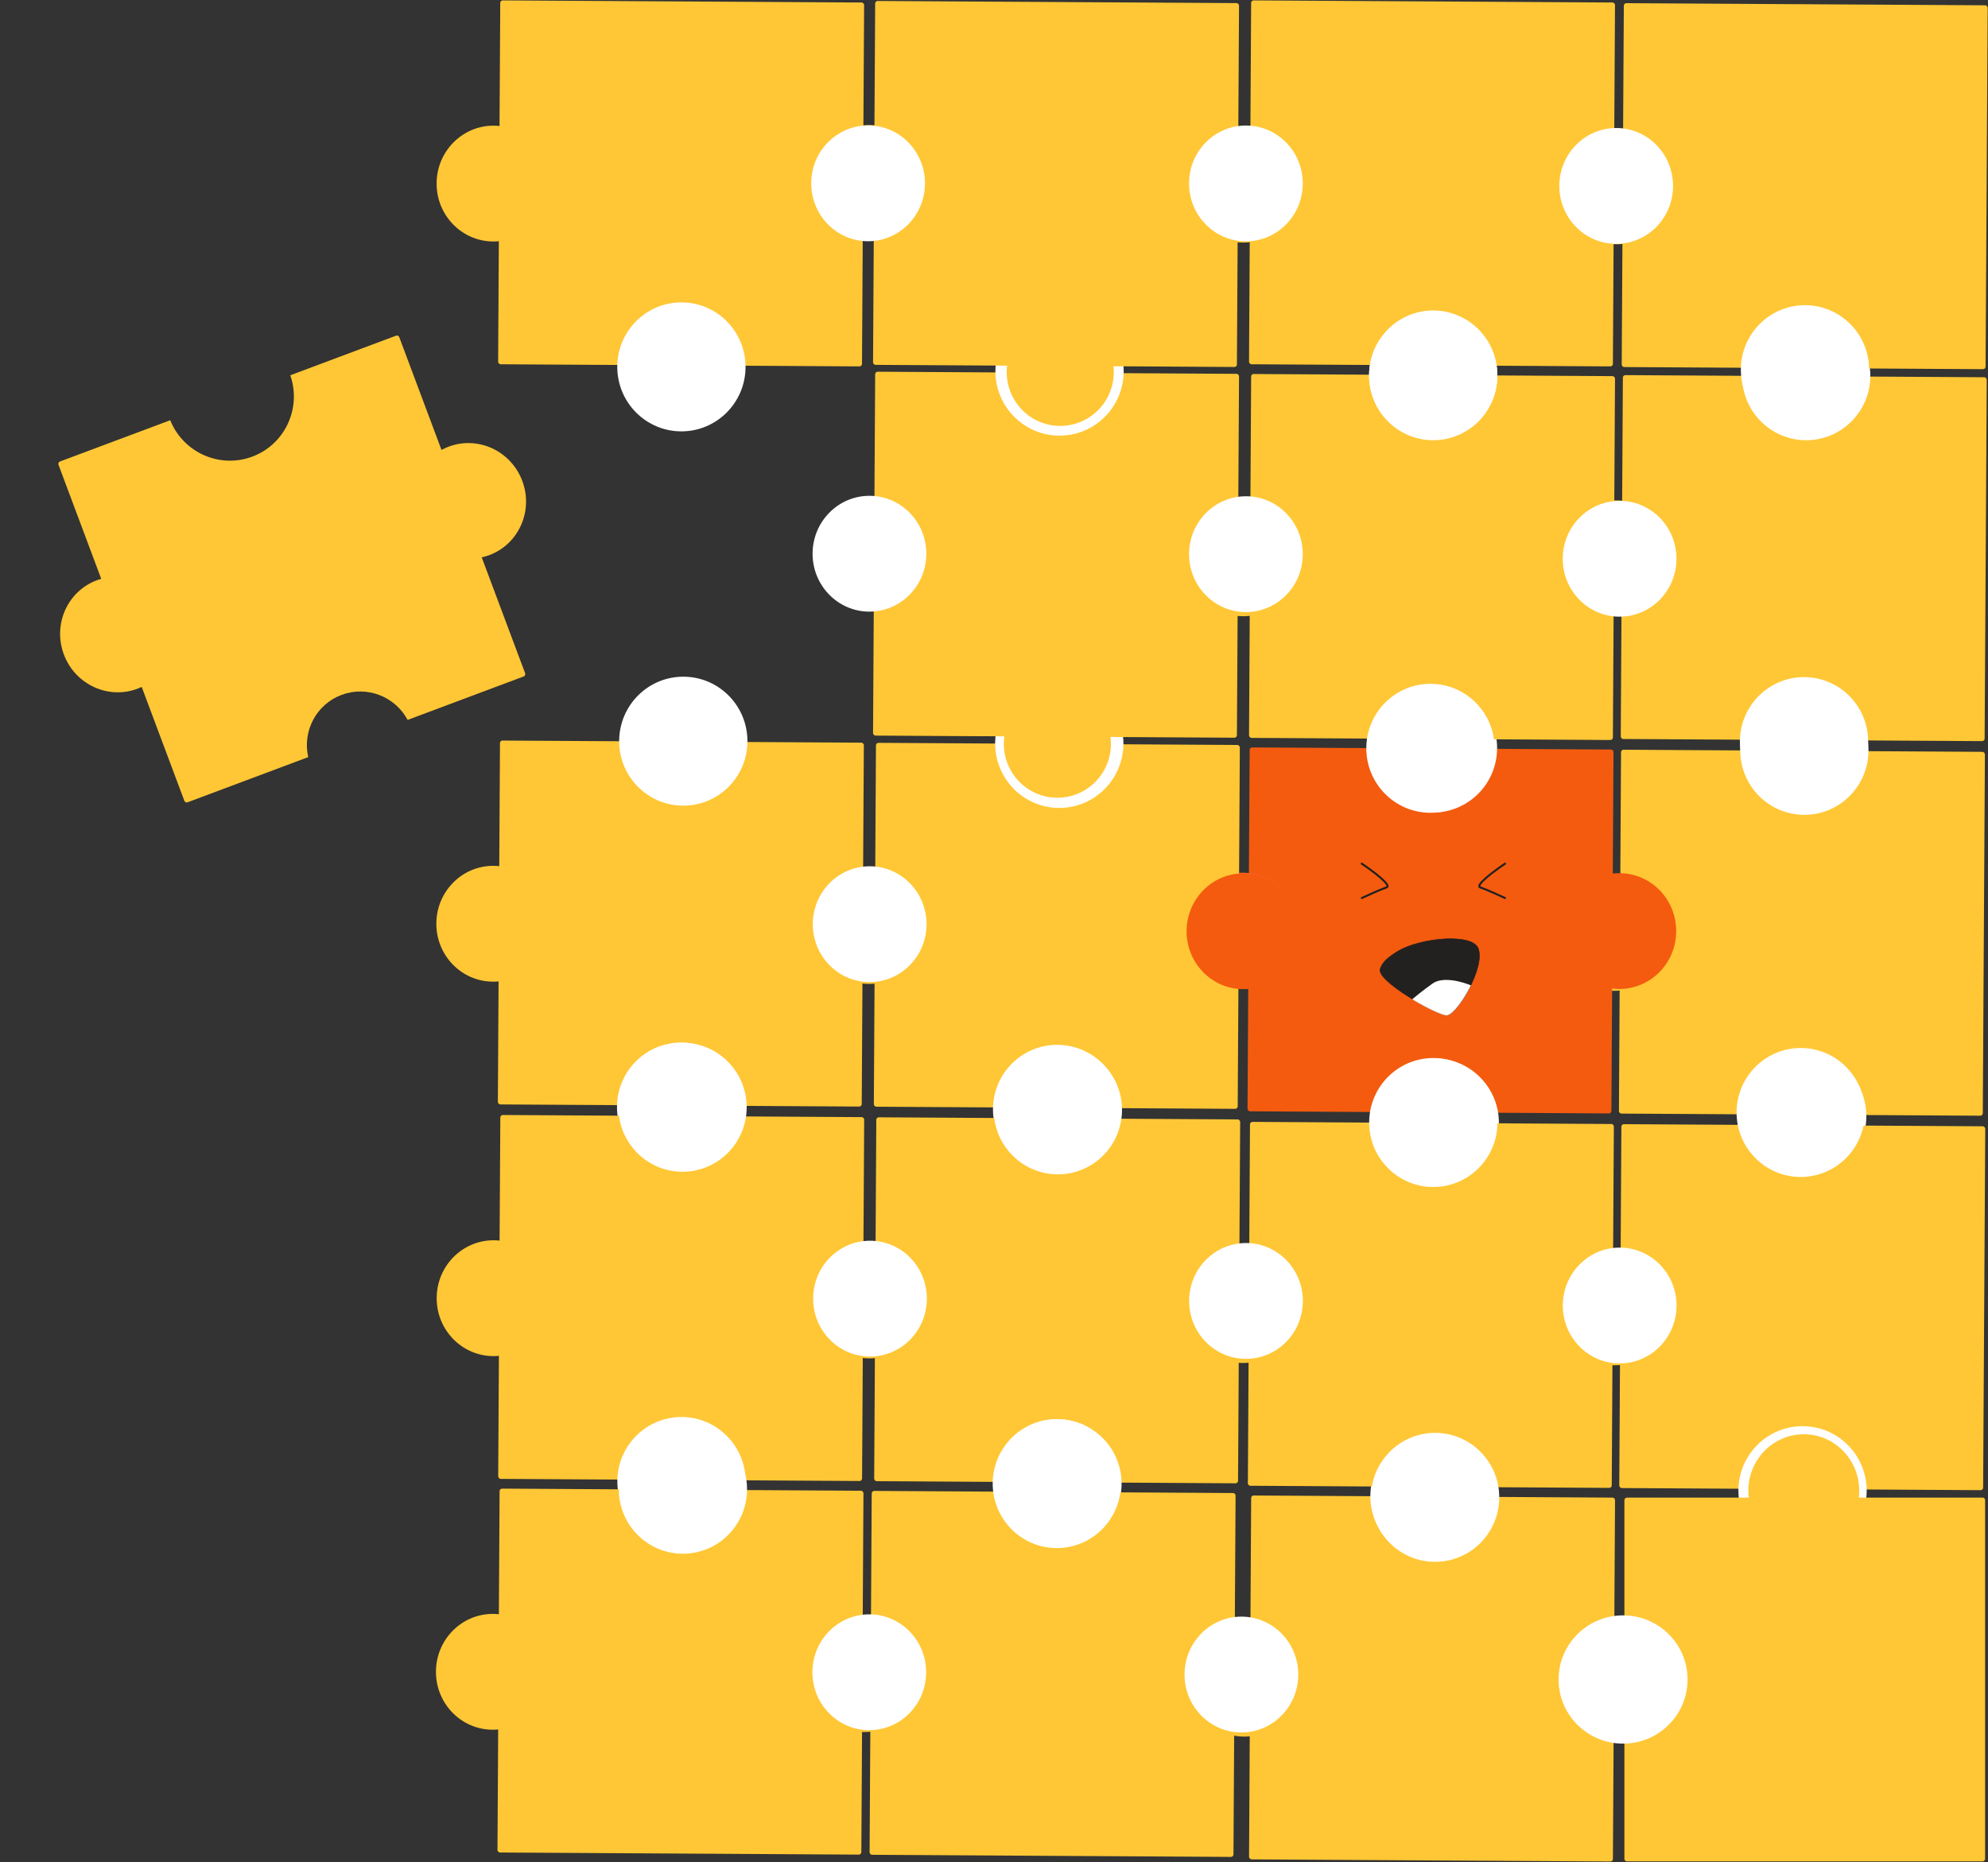<svg width="3980" height="3729" viewBox="0 0 3980 3729" fill="none" xmlns="http://www.w3.org/2000/svg">
<rect x="0" y="0" width="3980" height="3729" fill="#333333" stroke="none"/>
<rect x="3969.54" y="2234.13" width="728.473" height="728.635" rx="5" transform="rotate(-179.662 3969.54 2234.13)" fill="#FFC735"/>
<ellipse cx="3608.03" cy="2235.09" rx="128.4" ry="129.128" transform="rotate(-179.662 3608.03 2235.09)" fill="white"/>
<ellipse cx="3612.35" cy="1502.49" rx="128.4" ry="129.128" transform="rotate(-179.662 3612.35 1502.49)" fill="white"/>
<ellipse cx="3231.79" cy="1868.05" rx="113.853" ry="115.962" transform="rotate(-179.662 3231.79 1868.05)" fill="#FFC735"/>
<rect x="3970.22" y="2983.93" width="728.473" height="728.635" rx="5" transform="rotate(-179.662 3970.22 2983.93)" fill="#FFC735"/>
<ellipse cx="3608.71" cy="2984.89" rx="128.4" ry="129.128" transform="rotate(-179.662 3608.71 2984.89)" fill="white"/>
<ellipse cx="3605.08" cy="2227.63" rx="128.4" ry="129.128" transform="rotate(-179.662 3605.08 2227.63)" fill="white"/>
<ellipse cx="3232.48" cy="2617.86" rx="113.853" ry="115.962" transform="rotate(-179.662 3232.48 2617.86)" fill="#FFC735"/>
<rect x="3973.21" y="1484.04" width="728.473" height="728.635" rx="5" transform="rotate(-179.662 3973.21 1484.04)" fill="#FFC735"/>
<ellipse cx="3611.7" cy="1484.99" rx="128.4" ry="129.128" transform="rotate(-179.662 3611.7 1484.99)" fill="white"/>
<ellipse cx="3616.02" cy="752.402" rx="128.4" ry="129.128" transform="rotate(-179.662 3616.02 752.402)" fill="white"/>
<ellipse cx="3235.46" cy="1117.96" rx="113.853" ry="115.962" transform="rotate(-179.662 3235.46 1117.96)" fill="#FFC735"/>
<rect x="3975.11" y="739.245" width="728.473" height="728.635" rx="5" transform="rotate(-179.662 3975.11 739.245)" fill="#FFC735"/>
<ellipse cx="3613.59" cy="740.197" rx="128.4" ry="129.128" transform="rotate(-179.662 3613.59 740.197)" fill="white"/>
<ellipse cx="3237.36" cy="373.165" rx="113.853" ry="115.962" transform="rotate(-179.662 3237.36 373.165)" fill="#FFC735"/>
<rect x="3229.04" y="3727.47" width="728.473" height="728.635" rx="5" transform="rotate(-179.662 3229.04 3727.47)" fill="#FFC735"/>
<ellipse cx="2871.85" cy="2995.83" rx="128.4" ry="129.128" transform="rotate(-179.662 2871.85 2995.83)" fill="white"/>
<ellipse cx="3244.97" cy="3362.29" rx="113.853" ry="115.962" transform="rotate(-179.662 3244.97 3362.29)" fill="#FFC735"/>
<ellipse cx="2491.29" cy="3361.4" rx="113.853" ry="115.962" transform="rotate(-179.662 2491.29 3361.4)" fill="#FFC735"/>
<rect x="3226" y="2229.54" width="728.473" height="728.635" rx="5" transform="rotate(-179.662 3226 2229.54)" fill="#F45B0F"/>
<ellipse cx="2872.42" cy="2248.48" rx="128.4" ry="129.128" transform="rotate(-179.662 2872.42 2248.48)" fill="white"/>
<ellipse cx="2868.82" cy="1497.9" rx="128.4" ry="129.128" transform="rotate(-179.662 2868.82 1497.9)" fill="white"/>
<ellipse cx="3241.93" cy="1864.36" rx="113.853" ry="115.962" transform="rotate(-179.662 3241.93 1864.36)" fill="#F45B0F"/>
<ellipse cx="2488.25" cy="1863.47" rx="113.853" ry="115.962" transform="rotate(-179.662 2488.25 1863.47)" fill="#FD6234"/>
<rect x="3226.68" y="2979.35" width="728.473" height="728.635" rx="5" transform="rotate(-179.662 3226.68 2979.35)" fill="#FFC735"/>
<ellipse cx="2873.1" cy="2998.28" rx="128.4" ry="129.128" transform="rotate(-179.662 2873.1 2998.28)" fill="white"/>
<ellipse cx="2869.49" cy="2247.71" rx="128.4" ry="129.128" transform="rotate(-179.662 2869.49 2247.71)" fill="white"/>
<ellipse cx="3242.61" cy="2614.16" rx="113.853" ry="115.962" transform="rotate(-179.662 3242.61 2614.16)" fill="white"/>
<ellipse cx="2488.94" cy="2613.27" rx="113.853" ry="115.962" transform="rotate(-179.662 2488.94 2613.27)" fill="#FFC735"/>
<rect x="3229" y="1481.8" width="728.473" height="728.635" rx="5" transform="rotate(-179.662 3229 1481.8)" fill="#FFC735"/>
<ellipse cx="2863.78" cy="1498.38" rx="128.4" ry="129.128" transform="rotate(-179.662 2863.78 1498.38)" fill="white"/>
<ellipse cx="2869.35" cy="752.401" rx="128.4" ry="129.128" transform="rotate(-179.662 2869.35 752.401)" fill="white"/>
<ellipse cx="3242.47" cy="1118.85" rx="113.853" ry="115.962" transform="rotate(-179.662 3242.47 1118.85)" fill="white"/>
<ellipse cx="2488.79" cy="1117.96" rx="113.853" ry="115.962" transform="rotate(-179.662 2488.79 1117.96)" fill="#FFC735"/>
<rect x="2477.88" y="2220.36" width="728.473" height="728.635" rx="5" transform="rotate(-179.662 2477.88 2220.36)" fill="#FFC735"/>
<ellipse cx="2116.36" cy="2221.32" rx="128.4" ry="129.128" transform="rotate(-179.662 2116.36 2221.32)" fill="white"/>
<ellipse cx="2120.69" cy="1488.72" rx="128.4" ry="129.128" transform="rotate(-179.662 2120.69 1488.72)" fill="white"/>
<ellipse cx="2489.4" cy="1864.75" rx="113.853" ry="115.962" transform="rotate(-179.662 2489.4 1864.75)" fill="#F45B0F"/>
<ellipse cx="1740.13" cy="1854.29" rx="113.853" ry="115.962" transform="rotate(-179.662 1740.13 1854.29)" fill="#FFC735"/>
<rect x="2478.56" y="2970.17" width="728.473" height="728.635" rx="5" transform="rotate(-179.662 2478.56 2970.17)" fill="#FFC735"/>
<ellipse cx="2117.04" cy="2971.12" rx="128.4" ry="129.128" transform="rotate(-179.662 2117.04 2971.12)" fill="white"/>
<ellipse cx="2117.87" cy="2222.41" rx="128.4" ry="129.128" transform="rotate(-179.662 2117.87 2222.41)" fill="white"/>
<ellipse cx="2494.48" cy="2604.98" rx="113.853" ry="115.962" transform="rotate(-179.662 2494.48 2604.98)" fill="white"/>
<ellipse cx="1740.81" cy="2604.09" rx="113.853" ry="115.962" transform="rotate(-179.662 1740.81 2604.09)" fill="#FFC735"/>
<rect x="2476.28" y="1477.22" width="728.473" height="728.635" rx="5" transform="rotate(-179.662 2476.28 1477.22)" fill="#FFC735"/>
<ellipse cx="2116.9" cy="1489.58" rx="107.18" ry="107.788" transform="rotate(-179.662 2116.9 1489.58)" fill="#FFC735"/>
<ellipse cx="2121.23" cy="743.224" rx="128.4" ry="129.128" transform="rotate(-179.662 2121.23 743.224)" fill="white"/>
<ellipse cx="2494.34" cy="1109.67" rx="113.853" ry="115.962" transform="rotate(-179.662 2494.34 1109.67)" fill="white"/>
<ellipse cx="1740.66" cy="1108.78" rx="113.853" ry="115.962" transform="rotate(-179.662 1740.66 1108.78)" fill="white"/>
<path fill-rule="evenodd" clip-rule="evenodd" d="M816.051 1441.54L1048.38 1354.54C1050.97 1353.57 1052.28 1350.69 1051.31 1348.1L964.413 1116.04C969.534 1114.91 974.636 1113.41 979.686 1111.52C1038.57 1089.47 1068.1 1022.97 1045.64 962.994C1023.19 903.017 957.243 872.271 898.357 894.321C893.307 896.212 888.473 898.43 883.87 900.942L799.305 675.105C798.337 672.519 795.455 671.207 792.869 672.175L581.199 751.435C604.075 817.417 570.531 889.845 505.132 914.333C439.733 938.822 366.868 906.239 340.781 841.46L120.02 924.123C117.434 925.092 116.122 927.973 117.091 930.559L202.646 1159.04C199.683 1159.88 196.732 1160.85 193.798 1161.95C134.911 1184 105.381 1250.49 127.839 1310.47C150.297 1370.45 216.24 1401.19 275.127 1379.14C278.06 1378.04 280.921 1376.83 283.707 1375.52L369.095 1603.56C370.064 1606.15 372.945 1607.46 375.531 1606.49L617.101 1516.03C605.218 1464.23 632.999 1410.45 683.858 1391.41C734.718 1372.37 790.988 1394.67 816.051 1441.54Z" fill="#FFC735"/>
<rect x="2469.38" y="3718.29" width="728.473" height="728.635" rx="5" transform="rotate(-179.662 2469.38 3718.29)" fill="#FFC735"/>
<ellipse cx="2115.79" cy="2970.74" rx="128.4" ry="129.128" transform="rotate(-179.662 2115.79 2970.74)" fill="white"/>
<ellipse cx="2485.3" cy="3353.1" rx="113.853" ry="115.962" transform="rotate(-179.662 2485.3 3353.1)" fill="white"/>
<ellipse cx="1731.63" cy="3352.22" rx="113.853" ry="115.962" transform="rotate(-179.662 1731.63 3352.22)" fill="#FFC735"/>
<rect x="1725.16" y="2215.78" width="728.473" height="728.635" rx="5" transform="rotate(-179.662 1725.16 2215.78)" fill="#FFC735"/>
<ellipse cx="1363.64" cy="2216.73" rx="128.4" ry="129.128" transform="rotate(-179.662 1363.64 2216.73)" fill="white"/>
<ellipse cx="1367.97" cy="1484.14" rx="128.4" ry="129.128" transform="rotate(-179.662 1367.97 1484.14)" fill="white"/>
<ellipse cx="1741.08" cy="1850.59" rx="113.853" ry="115.962" transform="rotate(-179.662 1741.08 1850.59)" fill="white"/>
<ellipse cx="987.409" cy="1849.7" rx="113.853" ry="115.962" transform="rotate(-179.662 987.409 1849.7)" fill="#FFC735"/>
<rect x="1725.84" y="2965.57" width="728.473" height="728.635" rx="5" transform="rotate(-179.662 1725.84 2965.57)" fill="#FFC735"/>
<ellipse cx="1364.32" cy="2966.53" rx="128.4" ry="129.128" transform="rotate(-179.662 1364.32 2966.53)" fill="white"/>
<ellipse cx="1366.44" cy="2217.19" rx="128.4" ry="129.128" transform="rotate(-179.662 1366.44 2217.19)" fill="white"/>
<ellipse cx="1741.76" cy="2600.39" rx="113.853" ry="115.962" transform="rotate(-179.662 1741.76 2600.39)" fill="white"/>
<ellipse cx="988.087" cy="2599.5" rx="113.853" ry="115.962" transform="rotate(-179.662 988.087 2599.5)" fill="#FFC735"/>
<rect x="1724.38" y="3713.7" width="728.473" height="728.635" rx="5" transform="rotate(-179.662 1724.38 3713.7)" fill="#FFC735"/>
<ellipse cx="1367.19" cy="2982.06" rx="128.4" ry="129.128" transform="rotate(-179.662 1367.19 2982.06)" fill="white"/>
<ellipse cx="1740.3" cy="3348.52" rx="113.853" ry="115.962" transform="rotate(-179.662 1740.3 3348.52)" fill="white"/>
<ellipse cx="986.626" cy="3347.63" rx="113.853" ry="115.962" transform="rotate(-179.662 986.626 3347.63)" fill="#FFC735"/>
<rect x="3229" y="733.677" width="728.473" height="728.635" rx="5" transform="rotate(-179.662 3229 733.677)" fill="#FFC735"/>
<ellipse cx="2869.3" cy="750.858" rx="128.4" ry="129.128" transform="rotate(-179.662 2869.3 750.858)" fill="white"/>
<ellipse cx="3235.61" cy="372.327" rx="113.853" ry="115.962" transform="rotate(-179.662 3235.61 372.327)" fill="white"/>
<ellipse cx="2488.79" cy="369.835" rx="113.853" ry="115.962" transform="rotate(-179.662 2488.79 369.835)" fill="#FFC735"/>
<rect x="2476.28" y="734.854" width="728.473" height="728.635" rx="5" transform="rotate(-179.662 2476.28 734.854)" fill="#FFC735"/>
<ellipse cx="2122.61" cy="745.046" rx="107.18" ry="107.788" transform="rotate(-179.662 2122.61 745.046)" fill="#FFC735"/>
<ellipse cx="2494.34" cy="367.312" rx="113.853" ry="115.962" transform="rotate(-179.662 2494.34 367.312)" fill="white"/>
<ellipse cx="1740.67" cy="366.423" rx="113.853" ry="115.962" transform="rotate(-179.662 1740.67 366.423)" fill="#FFC735"/>
<rect x="1725.7" y="733.68" width="728.473" height="728.635" rx="5" transform="rotate(-179.662 1725.7 733.68)" fill="#FFC735"/>
<ellipse cx="1364.18" cy="734.632" rx="128.4" ry="129.128" transform="rotate(-179.662 1364.18 734.632)" fill="white"/>
<ellipse cx="1737.96" cy="367.109" rx="113.853" ry="115.962" transform="rotate(-179.662 1737.96 367.109)" fill="white"/>
<ellipse cx="987.949" cy="367.601" rx="113.853" ry="115.962" transform="rotate(-179.662 987.949 367.601)" fill="#FFC735"/>
<rect x="3974.2" y="2998.77" width="728.473" height="722.135" rx="5" transform="rotate(90 3974.2 2998.77)" fill="#FFC735"/>
<ellipse cx="3249.42" cy="3363.01" rx="128.4" ry="129.128" transform="rotate(90 3249.42 3363.01)" fill="white"/>
<ellipse cx="3611.19" cy="2985.02" rx="111.026" ry="113.082" transform="rotate(-179.662 3611.19 2985.02)" fill="#FFC735"/>
<path d="M2724.9 1728.46C2746.74 1743.02 2787.5 1773.11 2775.85 1776.99C2764.21 1780.87 2737.03 1793.16 2724.9 1798.83" stroke="#232020" stroke-width="4"/>
<path d="M3014.5 1728.46C2992.66 1743.02 2951.9 1773.11 2963.55 1776.99C2975.19 1780.87 3002.37 1793.16 3014.5 1798.83" stroke="#232020" stroke-width="4"/>
<path d="M2959.57 1899.24C2947.92 1868.19 2845.53 1877.41 2799.43 1904.1C2791.34 1909.76 2768.86 1921.08 2763.04 1940.49C2755.76 1964.75 2877.07 2032.69 2896.48 2032.69C2915.89 2032.69 2974.12 1938.06 2959.57 1899.24Z" fill="#232020" stroke="#232020"/>
<mask id="mask0" mask-type="alpha" maskUnits="userSpaceOnUse" x="2761" y="1879" width="202" height="155">
<path d="M2959.25 1899.24C2947.6 1868.19 2845.21 1877.41 2799.11 1904.1C2791.03 1909.76 2768.54 1921.08 2762.72 1940.49C2755.44 1964.75 2876.76 2032.69 2896.17 2032.69C2915.58 2032.69 2973.81 1938.06 2959.25 1899.24Z" fill="#232020" stroke="white"/>
</mask>
<g mask="url(#mask0)">
<path d="M2868 1969.42C2889.1 1954.36 2929.54 1966.28 2947.12 1974.12L2923.38 2044.69H2846.9L2825.8 2002.35C2831.08 1997.64 2846.9 1984.47 2868 1969.42Z" fill="white"/>
</g>
</svg>

